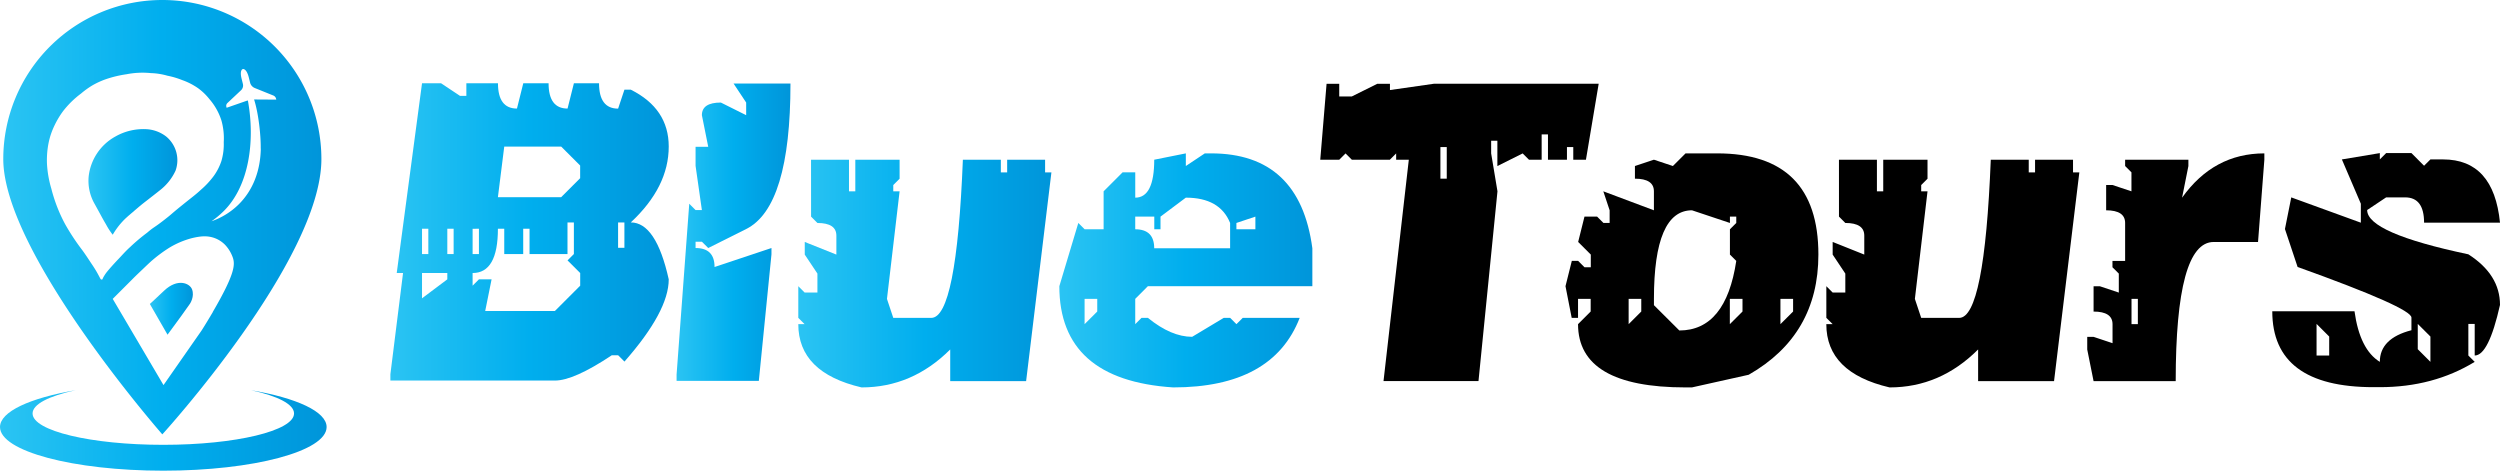 <svg id="Layer_1" data-name="Layer 1" xmlns="http://www.w3.org/2000/svg" xmlns:xlink="http://www.w3.org/1999/xlink" viewBox="0 0 1076.1 202.6"><defs><style>.cls-1{fill:url(#Blue);}.cls-2{fill:url(#Blue-2);}.cls-3{fill:url(#Blue-3);}.cls-4{fill:url(#Blue-4);}.cls-5{fill:url(#Blue-5);}.cls-6{fill:url(#Blue-6);}.cls-7{fill:url(#Blue-7);}.cls-8{fill:url(#Blue-8);}</style><linearGradient id="Blue" x1="256.18" y1="388.06" x2="375.99" y2="388.06" gradientUnits="userSpaceOnUse"><stop offset="0" stop-color="#2bc4f3"/><stop offset="0.5" stop-color="#00aeee"/><stop offset="1" stop-color="#0095da"/></linearGradient><linearGradient id="Blue-2" x1="379.39" y1="388.18" x2="428.4" y2="388.18" xlink:href="#Blue"/><linearGradient id="Blue-3" x1="431.81" y1="405.99" x2="540.72" y2="405.99" xlink:href="#Blue"/><linearGradient id="Blue-4" x1="544.12" y1="404.63" x2="653.04" y2="404.63" xlink:href="#Blue"/><linearGradient id="Blue-5" x1="88.15" y1="473.52" x2="228.74" y2="473.52" xlink:href="#Blue"/><linearGradient id="Blue-6" x1="89.56" y1="381.73" x2="226.49" y2="381.73" xlink:href="#Blue"/><linearGradient id="Blue-7" x1="152.65" y1="421.15" x2="171.17" y2="421.15" xlink:href="#Blue"/><linearGradient id="Blue-8" x1="126.23" y1="366.56" x2="164.53" y2="366.56" xlink:href="#Blue"/></defs><path class="cls-1" d="M278,324.08l8.17,5.44h2.72v-5.44h13.61q0,10.89,8.17,10.89l2.72-10.89h10.89q0,10.89,8.17,10.89l2.73-10.89H346Q346,335,354.21,335l2.72-8.17h2.72Q376,335,376,351.31q0,17.46-16.34,32.67,10.89,0,16.34,24.5,0,13.74-19.06,35.4l-2.72-2.72h-2.73q-16.34,10.89-24.5,10.89h-70.8v-2.72l5.45-43.57h-2.72l10.89-81.68ZM269.8,386.7v10.89h2.72V386.7Zm0,19.06v10.89l10.89-8.17v-2.72Zm10.89-19.06v10.89h2.72V386.7ZM332.42,384v13.61H316.09V386.7h-2.73v10.89H305.2V386.7h-2.73q0,19.07-10.89,19.06v5.45l2.72-2.73h5.45L297,422.1h30l10.89-10.89v-5.45l-5.45-5.44,2.73-2.73V384Zm-40.84,2.72v10.89h2.72V386.7Zm13.62-35.39-2.73,21.78H329.7l8.17-8.17v-5.45l-8.17-8.16Zm49,32.67v10.89h2.72V384Z" transform="translate(-88.15 -288.24)"/><path class="cls-2" d="M403.9,324.19h24.5q0,53.1-19.06,62.63L393,395l-2.73-2.72h-2.72V395q8.18,0,8.17,8.17l24.5-8.17v2.73l-5.44,54.45h-35.4v-2.72l5.45-73.52,2.72,2.73h2.72l-2.72-19.06v-8.17H393l-2.73-13.62q0-5.44,8.17-5.44l10.89,5.44v-5.44Z" transform="translate(-88.15 -288.24)"/><path class="cls-3" d="M437.25,357h16.34v13.61h2.72V357h19.06v8.17l-2.72,2.72v2.72h2.72l-5.44,46.29,2.72,8.17H489q10.89,0,13.61-68.07h16.34v5.44h2.72V357H538v5.44h2.72l-10.89,89.86H497.16V438.66Q480.81,455,459,455q-27.24-6.35-27.23-27.23h2.72l-2.72-2.72V411.43l2.72,2.73H440V406l-5.45-8.17v-5.44l13.61,5.44v-8.17q0-5.44-8.16-5.44l-2.73-2.73Z" transform="translate(-88.15 -288.24)"/><path class="cls-4" d="M598.58,354.26v5.44l8.17-5.44h2.72q38.12,0,43.57,40.84v16.33h-70.8l-5.44,5.45v10.89l2.72-2.72h2.72q10,8.16,19.06,8.17l13.62-8.17h2.72l2.72,2.72,2.73-2.72h24.5Q636,455,593.13,455q-49-3.18-49-43.57l8.17-27.22,2.72,2.72h8.17V370.59l8.17-8.17h5.45v10.9q8.16,0,8.17-16.34ZM555,416.88v10.89l5.45-5.44v-5.45Zm43.57-43.56-10.89,8.16v5.45H585v-5.45H576.8v5.45q8.16,0,8.17,8.17h32.67V384.21Q613.22,373.31,598.58,373.32Zm21.78,10.89v2.72h8.17v-5.45Z" transform="translate(-88.15 -288.24)"/><path d="M659.16,324.3h5.45v5.45h5.44L681,324.3h5.44V327l19.06-2.73h70.79L770.8,357h-5.45v-5.45h-2.72V357h-8.17V346.09h-2.72V357h-5.45l-2.72-2.72-10.89,5.44V348.81H730v5.45l2.72,16.33-8.17,81.69H683.67L694.56,357h-5.45v-2.72L686.39,357H670.05l-2.72-2.72L664.61,357h-8.17Zm49,27.23v13.62h2.73V351.53Z" transform="translate(-88.15 -288.24)"/><path d="M813.68,354.26H827.3q43.56,0,43.56,43.56,0,34.6-30,51.73L816.41,455h-2.73q-46.27,0-46.28-27.23l5.44-5.44v-5.45H767.4v8.17h-2.73L762,411.43l2.72-10.89h2.73l2.72,2.73h2.72v-5.45l-5.44-5.44,2.72-10.9h5.44l2.73,2.73H781v-5.45l-2.72-8.17,21.78,8.17v-8.17q0-5.44-8.17-5.44V359.7l8.17-2.72,8.17,2.72Zm-24.5,62.62v10.89l5.44-5.44v-5.45Zm10.89,0v2.72L811,430.49q20,0,24.51-29.95l-2.73-2.72V386.93l2.73-2.72v-2.73h-2.73v2.73l-16.33-5.45Q800.08,378.76,800.07,416.88Zm32.67,0v10.89l5.45-5.44v-5.45Zm21.78,0v10.89l5.45-5.44v-5.45Z" transform="translate(-88.15 -288.24)"/><path d="M879.71,357h16.34v13.61h2.72V357h19.06v8.17l-2.72,2.72v2.72h2.72l-5.44,46.29,2.72,8.17h16.34q10.89,0,13.61-68.07H961.4v5.44h2.72V357h16.34v5.44h2.72l-10.89,89.86H939.61V438.66Q923.28,455,901.5,455q-27.24-6.35-27.23-27.23H877l-2.72-2.72V411.43l2.72,2.73h5.45V406L877,397.82v-5.44l13.61,5.44v-8.17q0-5.44-8.16-5.44l-2.73-2.73Z" transform="translate(-88.15 -288.24)"/><path d="M1062.82,354.26V357l-2.72,35.4H1041q-16.33,0-16.34,59.9H989.31l-2.73-13.62v-5.44h2.73l8.16,2.72v-8.17q0-5.44-8.16-5.44v-10.9H992l8.17,2.73V406l-2.73-2.72v-2.73h5.45V384.21q0-5.44-8.17-5.45V367.87h2.72l8.17,2.72v-8.17l-2.72-2.72V357h27.23v2.72l-2.72,13.62Q1041,354.26,1062.82,354.26Zm-57.18,62.62v10.89h2.73V416.88Z" transform="translate(-88.15 -288.24)"/><path d="M1112.52,354.14v2.72l2.72-2.72h10.89l5.44,5.45,2.73-2.73h5.44q21.79,0,24.51,27.23h-32.68q0-10.89-8.17-10.89h-8.16l-8.17,5.45q0,9.87,43.56,19.06,13.62,8.73,13.62,21.78-4.89,21.78-10.89,21.78V427.66h-2.73v13.61l2.73,2.73q-17.82,10.89-40.84,10.89h-2.73q-43.56,0-43.56-32.68h35.39q2.27,16.46,10.9,21.79,0-10.11,13.61-13.62v-5.44q0-4.2-49-21.79l-5.45-16.33,2.72-13.62,29.95,10.89v-8.17l-8.16-19.06Zm-27.23,73.52v13.61h5.44V433.1Zm43.56,0v10.89l5.45,5.45V433.1Z" transform="translate(-88.15 -288.24)"/><path class="cls-5" d="M196.25,456.21c11.35,2.47,18.47,6,18.47,10,0,7.46-25.19,13.5-56.27,13.5s-56.28-6-56.28-13.5c0-4,7.13-7.53,18.47-10-19.53,3.34-32.49,9.19-32.49,15.84,0,10.38,31.47,18.79,70.3,18.79s70.29-8.41,70.29-18.79C228.74,465.4,215.79,459.55,196.25,456.21Z" transform="translate(-88.15 -288.24)"/><path class="cls-6" d="M158,288.24A68.46,68.46,0,0,0,89.56,356.7c0,40.43,68.46,118.51,68.46,118.51s68.47-75.07,68.47-118.51A68.46,68.46,0,0,0,158,288.24ZM131.78,408.57c-.47.09-.86-1.79-3.88-6.28-1.55-2.3-2.61-4-4.32-6.36a96.71,96.71,0,0,1-7.33-11.08,66.56,66.56,0,0,1-6-15.39,46.51,46.51,0,0,1-1.87-10.5,38.61,38.61,0,0,1,.28-6.76,34.32,34.32,0,0,1,1-4.89,32.84,32.84,0,0,1,2-5.17,37.26,37.26,0,0,1,3.6-6,39.62,39.62,0,0,1,7.77-7.63A36.14,36.14,0,0,1,127.9,325a33.85,33.85,0,0,1,6-2.73,49.32,49.32,0,0,1,8.77-2.08,35.59,35.59,0,0,1,10.43-.48,28.74,28.74,0,0,1,7.12,1.12,34.94,34.94,0,0,1,6.32,1.87,28,28,0,0,1,7,3.6,25,25,0,0,1,4.75,4.6,26.07,26.07,0,0,1,5.17,9.2,28.18,28.18,0,0,1,1,9.35,25.26,25.26,0,0,1-1,8.06,23.57,23.57,0,0,1-3.3,6.47,36.29,36.29,0,0,1-5.47,5.89c-2.5,2.31-3.48,2.93-8.05,6.62-5.2,4.19-4.26,3.66-7.66,6.3-4.87,3.8-4.26,2.86-7.53,5.64a79.65,79.65,0,0,0-7.25,6.11c-2.07,1.87-3.49,3.55-4.93,5.05-1.67,1.74-4.48,4.81-5.57,6.31C131.57,409,132.73,408.4,131.78,408.57Zm48,13.95c-2,3.4-3.69,6.14-4.82,7.92L158.53,454l-21.86-37.11,8.05-8.05c1.8-1.83,2.8-2.76,4.89-4.75,1.38-1.31,3.36-3.23,4.25-3.95a60.56,60.56,0,0,1,7.31-5.36,37,37,0,0,1,9.44-4c4.09-1,7.22-1.25,10.64.22a12.33,12.33,0,0,1,3.74,2.58,15.43,15.43,0,0,1,3.45,5.76C189.39,402.41,189,406.65,179.74,422.52Zm20.63-70.31c-.18,9.72-3.46,18-9.51,24a31.31,31.31,0,0,1-11.72,7.28,40.6,40.6,0,0,0,5.22-4.34c11-10.86,13.62-30.24,10.45-47.64l-.37.06-8.79,3.06-.11-.44a1.64,1.64,0,0,1,.45-1.59l5.88-5.52a2.82,2.82,0,0,0,.78-2.76l-.54-2.18c-1-4,.59-4.19.59-4.19s1.54-.29,2.52,3.68l.54,2.18a3.4,3.4,0,0,0,2,2.31l8,3.23a2,2,0,0,1,1.17,1.33l.11.44-9.56-.06C199.43,337,200.47,346.62,200.37,352.21Z" transform="translate(-88.15 -288.24)"/><path class="cls-7" d="M152.65,419.08l7.61,13.23,5.92-8.08,3.74-5.26s2.08-3.05.88-6.22c-1-2.59-6.18-4.89-12,.6C153.45,418.41,152.65,419.08,152.65,419.08Z" transform="translate(-88.15 -288.24)"/><path class="cls-8" d="M143.28,381.26c8.63-7.39,4.1-3.51,13.95-11.32a22.62,22.62,0,0,0,6.48-8.24,13.23,13.23,0,0,0-4-14.67,15.21,15.21,0,0,0-8.34-3.17A24.35,24.35,0,0,0,137.82,347a22.43,22.43,0,0,0-11.51,17.26,20,20,0,0,0,2.59,11.79c2.69,4.84,3,5.59,4.91,8.83a29.62,29.62,0,0,0,2.86,4.4h0a31.66,31.66,0,0,1,5.64-7.14Z" transform="translate(-88.15 -288.24)"/></svg>